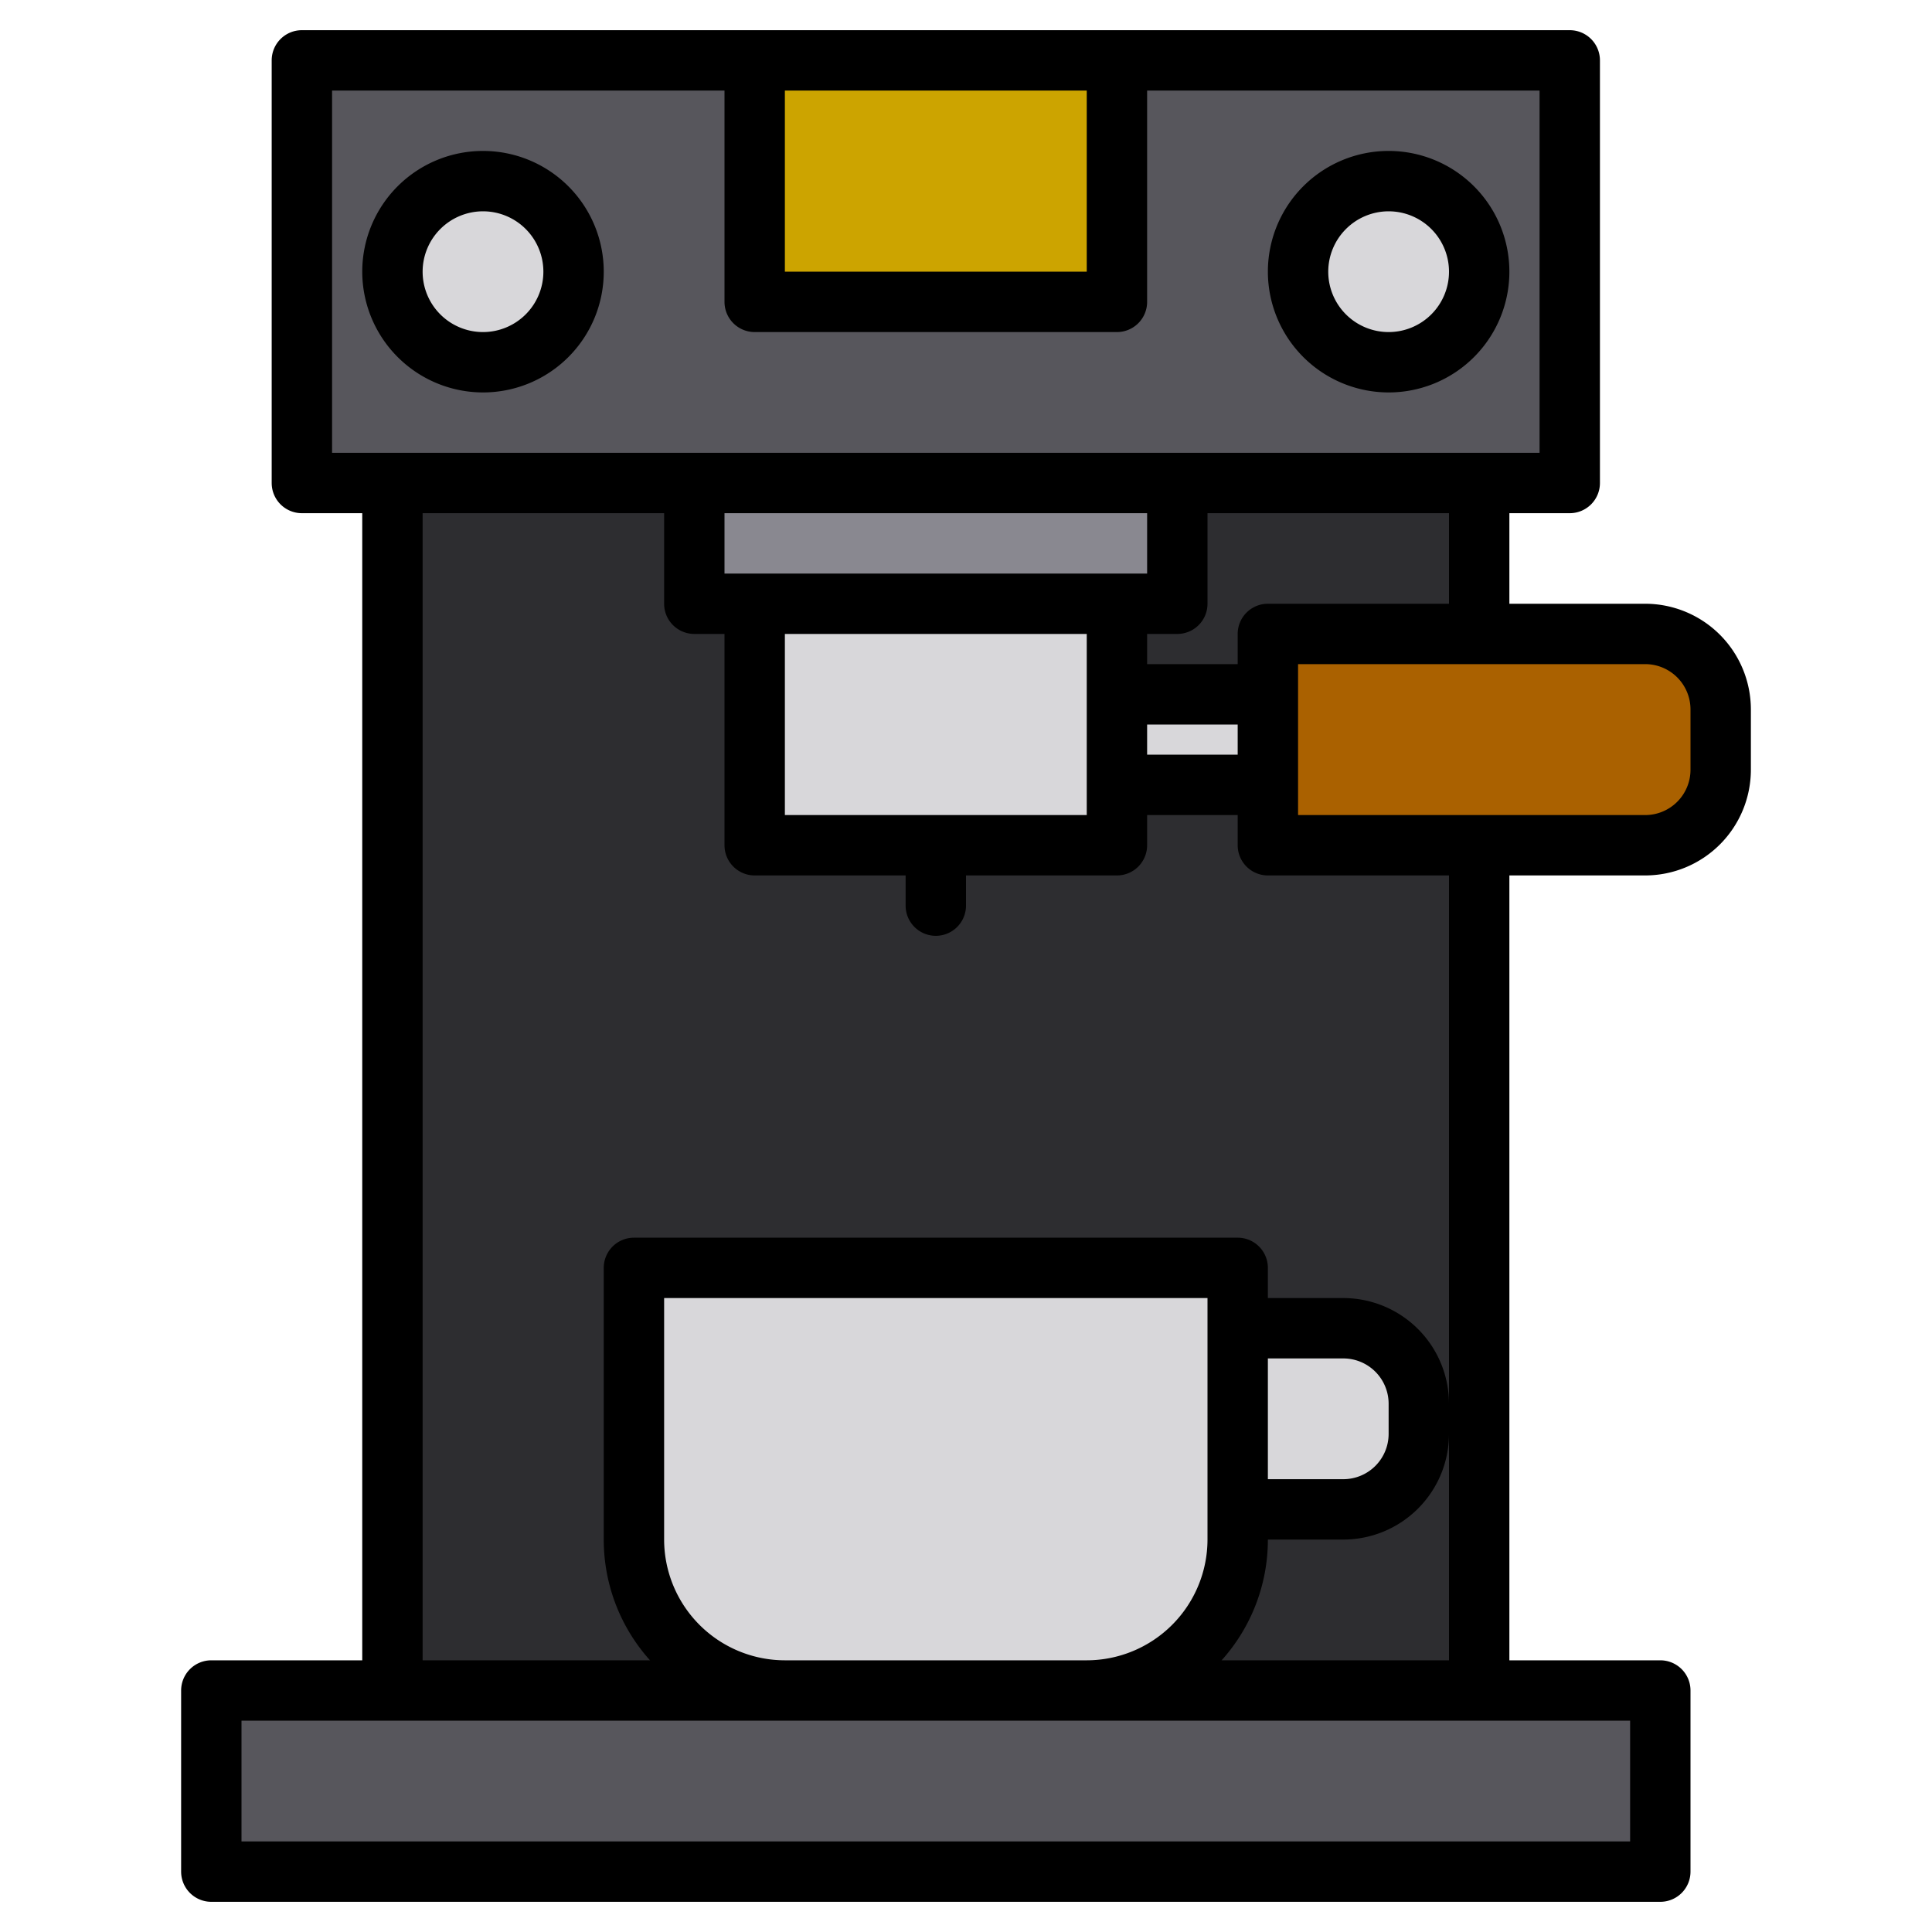 <svg height="512" viewBox="0 0 512 512" width="512" xmlns="http://www.w3.org/2000/svg"><g><g><path d="m392 224v224h-288v-320h288v40" fill="#2d2d30"/><path d="m56 448h384v48h-384z" fill="#57565c"/><path d="m80 16h336v112h-336z" fill="#57565c"/><circle cx="128" cy="72" fill="#d8d7da" r="24"/><circle cx="368" cy="72" fill="#d8d7da" r="24"/><path d="m200 16h96v64h-96z" fill="#cca400"/><path d="m184 128h128v32h-128z" fill="#898890"/><g fill="#d8d7da"><path d="m200 160h96v64h-96z"/><path d="m296 184h40v24h-40z"/><path d="m168 336h160a0 0 0 0 1 0 0v72a40 40 0 0 1 -40 40h-80a40 40 0 0 1 -40-40v-72a0 0 0 0 1 0 0z"/><path d="m328 352h28a20 20 0 0 1 20 20v8a20 20 0 0 1 -20 20h-28a0 0 0 0 1 0 0v-48a0 0 0 0 1 0 0z"/></g><path d="m336 168h100a20 20 0 0 1 20 20v16a20 20 0 0 1 -20 20h-100a0 0 0 0 1 0 0v-56a0 0 0 0 1 0 0z" fill="#aa6100"/></g><g><path d="m128 104a32 32 0 1 0 -32-32 32.036 32.036 0 0 0 32 32zm0-48a16 16 0 1 1 -16 16 16.019 16.019 0 0 1 16-16z"/><path d="m368 104a32 32 0 1 0 -32-32 32.036 32.036 0 0 0 32 32zm0-48a16 16 0 1 1 -16 16 16.019 16.019 0 0 1 16-16z"/><path d="m436 160h-36v-24h16a8 8 0 0 0 8-8v-112a8 8 0 0 0 -8-8h-336a8 8 0 0 0 -8 8v112a8 8 0 0 0 8 8h16v304h-40a8 8 0 0 0 -8 8v48a8 8 0 0 0 8 8h384a8 8 0 0 0 8-8v-48a8 8 0 0 0 -8-8h-40v-208h36a28.031 28.031 0 0 0 28-28v-16a28.031 28.031 0 0 0 -28-28zm-228-136h80v48h-80zm-120 96v-96h104v56a8 8 0 0 0 8 8h96a8 8 0 0 0 8-8v-56h104v96zm268 288a28.031 28.031 0 0 0 28-28v60h-60.26a47.8 47.8 0 0 0 12.26-32zm-20-16v-32h20a12.01 12.01 0 0 1 12 12v8a12.01 12.01 0 0 1 -12 12zm20-48h-20v-8a8 8 0 0 0 -8-8h-160a8 8 0 0 0 -8 8v72a47.8 47.8 0 0 0 12.26 32h-60.26v-304h64v24a8 8 0 0 0 8 8h8v56a8 8 0 0 0 8 8h40v8a8 8 0 0 0 16 0v-8h40a8 8 0 0 0 8-8v-8h24v8a8 8 0 0 0 8 8h48v140a28.031 28.031 0 0 0 -28-28zm-36 0v64a32.042 32.042 0 0 1 -32 32h-80a32.042 32.042 0 0 1 -32-32v-64zm-128-192v-16h112v16zm112 40h24v8h-24zm-16-24v48h-80v-48zm40 0v8h-24v-8h8a8 8 0 0 0 8-8v-24h64v24h-48a8 8 0 0 0 -8 8zm104 288v32h-368v-32zm16-252a12.01 12.01 0 0 1 -12 12h-92v-40h92a12.01 12.01 0 0 1 12 12z"/></g></g></svg>